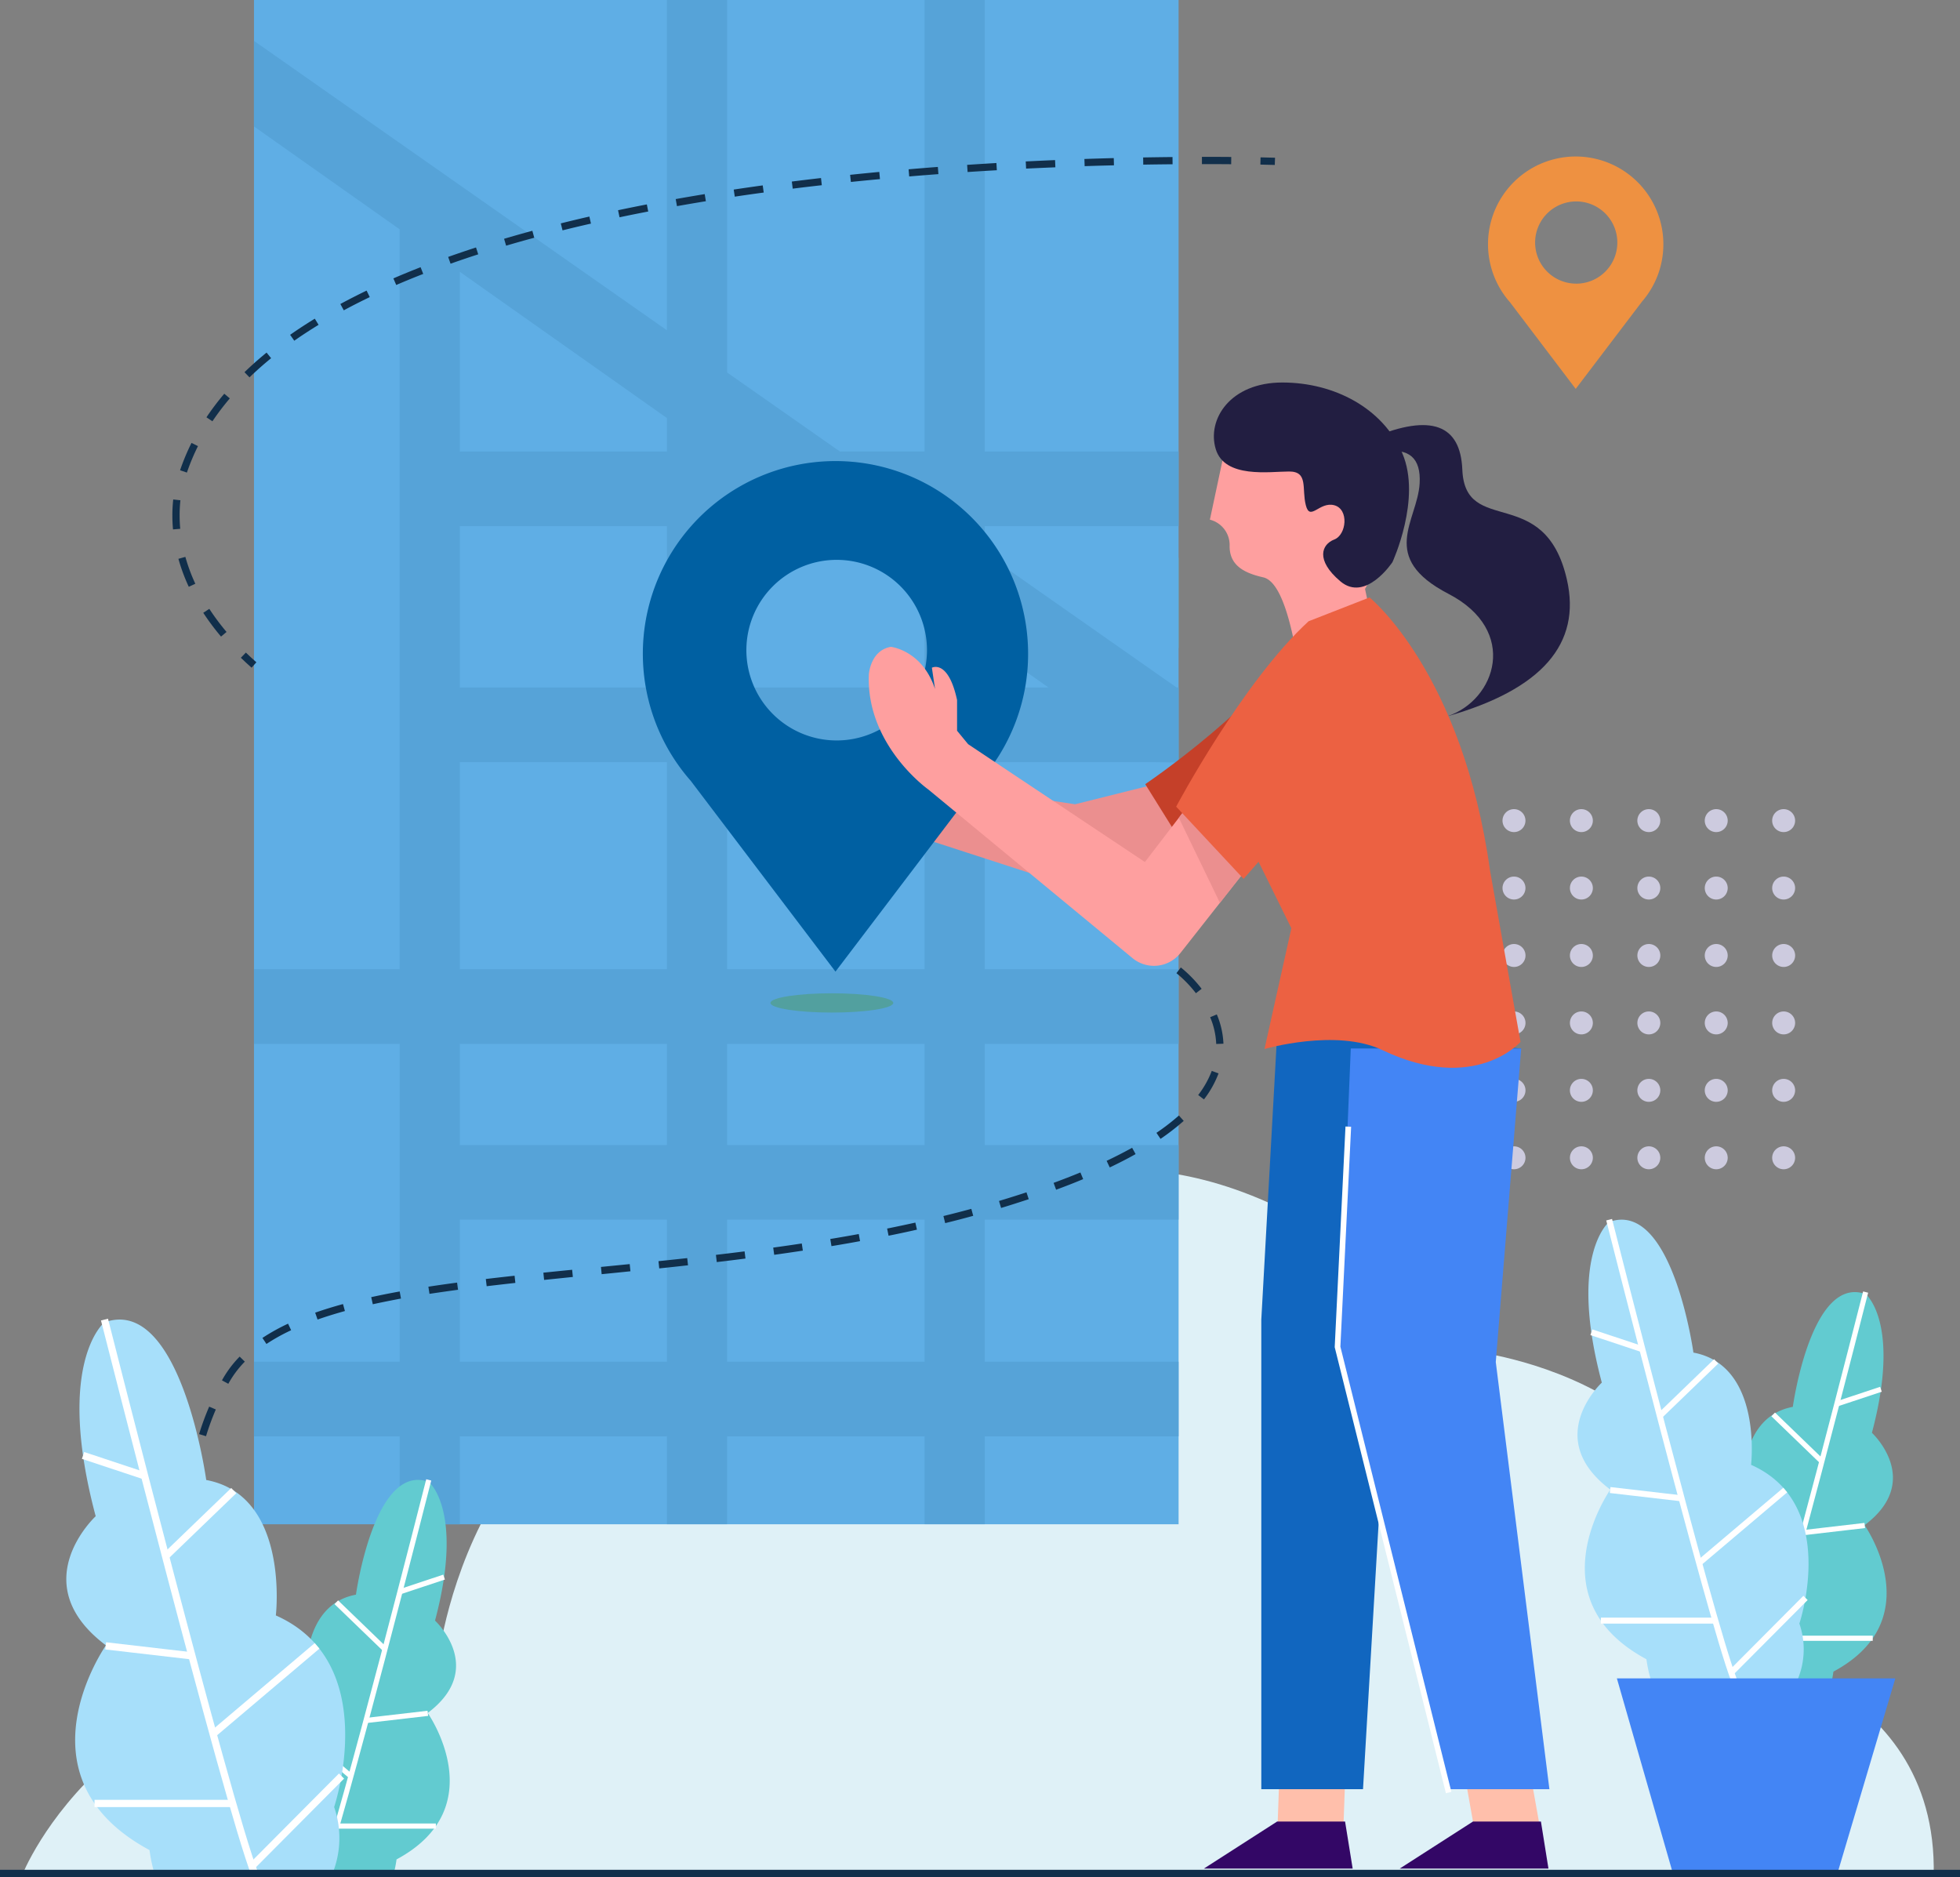 <svg xmlns="http://www.w3.org/2000/svg" width="248.534" height="238" viewBox="0 0 248.534 238">
  <rect x="0" y="0" width="248.534" height="238" fill="#808080" stroke="none"/>
  <g id="Groupe_9973" data-name="Groupe 9973" transform="translate(-1065.761 408)">
    <path id="Shape" d="M44.194,45.662a1.454,1.454,0,1,1,1.454-1.454A1.456,1.456,0,0,1,44.194,45.662Zm-8.548,0A1.454,1.454,0,1,1,37.1,44.207,1.456,1.456,0,0,1,35.645,45.662Zm-8.547,0a1.454,1.454,0,1,1,1.454-1.454A1.456,1.456,0,0,1,27.1,45.662Zm-8.548,0A1.454,1.454,0,1,1,20,44.207,1.456,1.456,0,0,1,18.55,45.662Zm-8.548,0a1.454,1.454,0,1,1,1.454-1.454A1.456,1.456,0,0,1,10,45.662Zm-8.547,0a1.454,1.454,0,1,1,1.454-1.454A1.456,1.456,0,0,1,1.454,45.662Zm42.739-8.55a1.455,1.455,0,1,1,1.454-1.455A1.456,1.456,0,0,1,44.194,37.111Zm-8.548,0A1.455,1.455,0,1,1,37.1,35.656,1.456,1.456,0,0,1,35.645,37.111Zm-8.547,0a1.455,1.455,0,1,1,1.454-1.455A1.456,1.456,0,0,1,27.1,37.111Zm-8.548,0A1.455,1.455,0,1,1,20,35.656,1.456,1.456,0,0,1,18.55,37.111Zm-8.548,0a1.455,1.455,0,1,1,1.454-1.455A1.456,1.456,0,0,1,10,37.111Zm-8.547,0a1.455,1.455,0,1,1,1.454-1.455A1.456,1.456,0,0,1,1.454,37.111Zm42.739-8.551a1.454,1.454,0,1,1,1.454-1.454A1.456,1.456,0,0,1,44.194,28.561Zm-8.548,0A1.454,1.454,0,1,1,37.1,27.106,1.456,1.456,0,0,1,35.645,28.561Zm-8.547,0a1.454,1.454,0,1,1,1.454-1.454A1.456,1.456,0,0,1,27.1,28.561Zm-8.548,0A1.454,1.454,0,1,1,20,27.106,1.456,1.456,0,0,1,18.55,28.561Zm-8.548,0a1.454,1.454,0,1,1,1.454-1.454A1.456,1.456,0,0,1,10,28.561Zm-8.547,0a1.454,1.454,0,1,1,1.454-1.454A1.456,1.456,0,0,1,1.454,28.561Zm42.739-8.55a1.455,1.455,0,1,1,1.454-1.455A1.456,1.456,0,0,1,44.194,20.011Zm-8.548,0A1.455,1.455,0,1,1,37.1,18.555,1.456,1.456,0,0,1,35.645,20.011Zm-8.547,0a1.455,1.455,0,1,1,1.454-1.455A1.456,1.456,0,0,1,27.1,20.011Zm-8.548,0A1.455,1.455,0,1,1,20,18.555,1.456,1.456,0,0,1,18.55,20.011Zm-8.548,0a1.455,1.455,0,1,1,1.454-1.455A1.456,1.456,0,0,1,10,20.011Zm-8.547,0a1.455,1.455,0,1,1,1.454-1.455A1.456,1.456,0,0,1,1.454,20.011ZM44.194,11.46a1.454,1.454,0,1,1,1.454-1.454A1.456,1.456,0,0,1,44.194,11.46Zm-8.548,0A1.454,1.454,0,1,1,37.1,10.005,1.456,1.456,0,0,1,35.645,11.46Zm-8.547,0a1.454,1.454,0,1,1,1.454-1.454A1.456,1.456,0,0,1,27.1,11.46Zm-8.548,0A1.454,1.454,0,1,1,20,10.005,1.456,1.456,0,0,1,18.55,11.46ZM10,11.46a1.454,1.454,0,1,1,1.454-1.454A1.456,1.456,0,0,1,10,11.46Zm-8.547,0a1.454,1.454,0,1,1,1.454-1.454A1.456,1.456,0,0,1,1.454,11.46ZM44.194,2.91a1.455,1.455,0,1,1,1.454-1.455A1.456,1.456,0,0,1,44.194,2.91Zm-8.548,0A1.455,1.455,0,1,1,37.1,1.454,1.456,1.456,0,0,1,35.645,2.91Zm-8.547,0a1.455,1.455,0,1,1,1.454-1.455A1.456,1.456,0,0,1,27.1,2.91Zm-8.548,0A1.455,1.455,0,1,1,20,1.454,1.456,1.456,0,0,1,18.55,2.91ZM10,2.91a1.455,1.455,0,1,1,1.454-1.455A1.456,1.456,0,0,1,10,2.91Zm-8.547,0A1.455,1.455,0,1,1,2.908,1.454,1.456,1.456,0,0,1,1.454,2.91Z" transform="translate(1247.739 -305.404)" fill="#cdcbdf"/>
    <g id="Background" transform="translate(1068.531 -259.743)">
      <path id="Tracé_1" data-name="Tracé 1" d="M387.427,599.892H145s11.3-29.312,52.821-27.479c0,0,4.885-43.356,46.1-38.776,0,0,34.255-52.277,84.452-.339,0,0,37.067,3.7,31.571,37.282C359.948,570.581,388.038,574.245,387.427,599.892Z" transform="translate(-145 -510.302)" fill="#dff1f7"/>
    </g>
    <g id="Map" transform="translate(1087.615 -408)">
      <g id="Groupe_1" data-name="Groupe 1" transform="translate(11.251)">
        <path id="Tracé_2" data-name="Tracé 2" d="M306.03,362.638v11.419L189.687,291.9h15.419Z" transform="translate(-189.687 -291.904)" fill="#5eb8b5"/>
      </g>
      <g id="Groupe_2" data-name="Groupe 2" transform="translate(10.351)">
        <rect id="Rectangle_1" data-name="Rectangle 1" width="117.244" height="193.27" fill="#5faee5"/>
      </g>
      <g id="Groupe_3" data-name="Groupe 3" transform="translate(10.351 0)">
        <path id="Tracé_3" data-name="Tracé 3" d="M305.6,358.617v-9.465H281.025V291.9h-7.633v57.248H262.651l-14.3-10.018V291.9h-7.633v41.881l-52.363-36.7v10.851l18.472,13.044V414.8H188.36v9.465h18.472v40.3H188.36v9.465h18.472v11.145h7.633V474.029h26.258v11.145h7.633V474.029h25.037v11.145h7.633V474.029H305.6v-9.465H281.025V446.55H305.6v-9.465H281.025V424.262H305.6V414.8H281.025V388.539h21.48l3.1.052v-9.517h-.259l-24.319-17.043v-3.414ZM240.723,464.564H214.465V446.55h26.258Zm0-27.479H214.465V424.262h26.258Zm0-22.288H214.465V388.539h26.258Zm0-35.723H214.465V358.617h26.258Zm0-29.922H214.465V326.369l26.258,18.542Zm32.67,115.413H248.356V446.55h25.037Zm0-27.479H248.356V424.262h25.037Zm0-22.288H248.356V388.539h25.037Zm0-35.723H248.356V358.617h11.777l13.26,9.365Zm15.709,0h-8.076v-5.7Z" transform="translate(-188.36 -291.904)" fill="#56a3d8"/>
      </g>
      <g id="Groupe_4" data-name="Groupe 4" transform="translate(75.843 125.946)">
        <ellipse id="Ellipse_1" data-name="Ellipse 1" cx="7.786" cy="1.221" rx="7.786" ry="1.221" fill="#52a09f"/>
      </g>
      <g id="Groupe_8" data-name="Groupe 8" transform="translate(0 19.887)">
        <g id="Groupe_5" data-name="Groupe 5" transform="translate(137.968 0.066)">
          <path id="Tracé_4" data-name="Tracé 4" d="M378.178,322.258s-.638-.022-1.824-.046l.019-.916c1.2.024,1.836.046,1.836.046Z" transform="translate(-376.354 -321.296)" fill="#112f4b"/>
        </g>
        <g id="Groupe_6" data-name="Groupe 6">
          <path id="Tracé_5" data-name="Tracé 5" d="M179.285,382.029a30.82,30.82,0,0,1-2.252-3.017l.767-.5a29.87,29.87,0,0,0,2.185,2.929Zm-4.089-6.313a23.238,23.238,0,0,1-1.315-3.548l.882-.246a22.343,22.343,0,0,0,1.263,3.407Zm-2-7.275c-.054-.593-.081-1.19-.081-1.778a18.506,18.506,0,0,1,.11-2.02l.91.1a17.538,17.538,0,0,0-.1,1.92c0,.56.026,1.13.077,1.7Zm1.764-7.207-.868-.295a27.811,27.811,0,0,1,1.451-3.47l.819.409A26.913,26.913,0,0,0,174.958,361.233Zm3.237-6.5-.761-.51a33.276,33.276,0,0,1,2.262-2.989l.7.592A32.57,32.57,0,0,0,178.194,354.73Zm4.7-5.572-.637-.659c.871-.842,1.814-1.678,2.8-2.484l.578.711C184.672,347.515,183.749,348.333,182.9,349.158Zm5.677-4.646-.526-.75c.99-.694,2.043-1.382,3.129-2.047l.478.781C190.585,343.151,189.549,343.829,188.574,344.512Zm6.279-3.852-.435-.806c1.063-.575,2.182-1.146,3.327-1.7l.4.826C197.01,339.528,195.9,340.092,194.852,340.66Zm6.651-3.212-.364-.841c1.109-.48,2.27-.957,3.451-1.419l.333.853C203.754,336.5,202.6,336.972,201.5,337.448Zm6.888-2.7-.306-.863c1.151-.409,2.339-.811,3.531-1.2l.282.871C210.715,333.942,209.535,334.342,208.392,334.748Zm7.045-2.284-.26-.878c1.159-.343,2.366-.685,3.586-1.016l.24.884C217.789,331.782,216.59,332.122,215.437,332.464Zm7.153-1.943-.221-.889c1.182-.295,2.4-.586,3.623-.866l.2.893C224.979,329.937,223.766,330.227,222.59,330.52Zm7.228-1.657-.189-.9c1.2-.253,2.428-.5,3.651-.737l.174.9C232.236,328.364,231.013,328.611,229.818,328.863Zm7.283-1.413-.161-.9c1.2-.214,2.436-.425,3.677-.629l.148.9C239.528,327.026,238.3,327.237,237.1,327.45Zm7.331-1.2-.136-.906c1.2-.181,2.438-.358,3.678-.53l.125.908C246.864,325.89,245.63,326.067,244.432,326.247Zm7.347-1.014-.115-.909q1.853-.234,3.7-.445l.1.91Q253.629,325,251.779,325.233Zm7.376-.85-.1-.911q1.863-.195,3.7-.368l.086.912Q261.015,324.189,259.155,324.383Zm7.393-.7-.077-.913q1.873-.159,3.71-.3l.069.914Q268.418,323.526,266.548,323.685Zm7.406-.561-.061-.914q1.884-.126,3.715-.233l.054.914Q275.835,323,273.954,323.124Zm7.417-.433-.046-.915q1.9-.095,3.719-.171l.038.916Q283.266,322.6,281.371,322.69Zm7.424-.311-.031-.916q1.918-.065,3.723-.111l.024.916Q290.712,322.314,288.8,322.38Zm7.432-.193-.016-.916c1.3-.024,2.548-.04,3.725-.052l.009.916Q298.182,322.152,296.227,322.187Zm11.147-.058c-.976-.008-2.07-.014-3.269-.014h-.439V321.2h.441c1.2,0,2.3.005,3.277.014Z" transform="translate(-173.112 -321.199)" fill="#112f4b"/>
        </g>
        <g id="Groupe_7" data-name="Groupe 7" transform="translate(8.687 62.858)">
          <path id="Tracé_6" data-name="Tracé 6" d="M187.269,415.711c-.466-.412-.923-.836-1.36-1.259l.637-.658c.428.413.875.828,1.331,1.231Z" transform="translate(-185.909 -413.795)" fill="#112f4b"/>
        </g>
      </g>
      <g id="Groupe_9" data-name="Groupe 9" transform="translate(2.151 122.682)">
        <path id="Tracé_7" data-name="Tracé 7" d="M189.919,564.244c-.99-.766-1.944-1.564-2.836-2.373l.615-.679c.874.794,1.81,1.577,2.781,2.327Zm-5.468-4.979c-.852-.924-1.652-1.881-2.377-2.846l.732-.55a35.974,35.974,0,0,0,2.318,2.774Zm-4.437-5.934a29.083,29.083,0,0,1-1.673-3.321l.843-.358a28.238,28.238,0,0,0,1.62,3.216Zm-2.887-6.842a25.365,25.365,0,0,1-.7-3.661l.91-.1a24.478,24.478,0,0,0,.67,3.529Zm.069-7.355-.915-.03a27.045,27.045,0,0,1,.381-3.7l.9.156A26.267,26.267,0,0,0,177.2,539.135Zm1.2-7.084-.876-.267A34.186,34.186,0,0,1,178.8,528.3l.842.36A32.9,32.9,0,0,0,178.4,532.05Zm2.826-6.645-.8-.439a13.74,13.74,0,0,1,2.243-3.009l.655.639A12.807,12.807,0,0,0,181.227,525.405Zm4.837-5.053-.506-.763a25.375,25.375,0,0,1,3.251-1.807l.388.83A24.567,24.567,0,0,0,186.064,520.353Zm6.482-3.1-.3-.865c1.091-.382,2.279-.749,3.53-1.092l.241.884C194.785,516.52,193.618,516.881,192.547,517.257Zm7.006-1.938-.2-.895c1.132-.248,2.347-.491,3.611-.72l.164.9C201.878,514.832,200.674,515.073,199.552,515.318ZM206.735,514l-.139-.906c1.148-.177,2.338-.346,3.639-.52l.121.908C209.061,513.66,207.877,513.829,206.735,514Zm7.252-.974-.109-.909q1.8-.214,3.648-.414l.1.91Q215.777,512.819,213.987,513.031Zm7.282-.8-.093-.912q1.8-.184,3.649-.367l.09.911Q223.072,512.051,221.269,512.234Zm7.3-.727-.09-.912q1.807-.177,3.647-.361l.092.912Q230.374,511.33,228.564,511.507Zm7.3-.732-.094-.912q1.81-.187,3.643-.388l.1.911Q237.677,510.587,235.863,510.775Zm7.295-.8-.107-.91q1.81-.212,3.635-.443l.115.909Q244.973,509.761,243.157,509.973Zm7.283-.923-.125-.908c1.235-.17,2.454-.346,3.622-.522l.136.906C252.9,508.7,251.68,508.879,250.441,509.05Zm7.261-1.1-.149-.9c1.214-.2,2.429-.411,3.612-.627l.164.9C260.14,507.54,258.92,507.751,257.7,507.952Zm7.24-1.322-.181-.9c1.208-.242,2.412-.5,3.58-.756l.2.894C267.365,506.131,266.155,506.387,264.941,506.631Zm7.177-1.6-.218-.889c1.2-.293,2.385-.6,3.536-.912l.24.884C274.518,504.431,273.322,504.74,272.118,505.035Zm7.09-1.923-.263-.877q1.1-.329,2.184-.675.659-.209,1.3-.42l.287.87q-.643.213-1.305.424Q280.312,502.781,279.208,503.112Zm6.977-2.311-.316-.859c1.178-.433,2.32-.878,3.4-1.322l.35.846C288.529,499.914,287.375,500.364,286.186,500.8Zm6.8-2.825-.392-.828c1.14-.54,2.227-1.1,3.231-1.656l.445.8C295.249,496.859,294.144,497.426,292.985,497.975Zm6.44-3.62-.515-.758a28.268,28.268,0,0,0,2.849-2.2l.608.685A29.28,29.28,0,0,1,299.426,494.355Zm5.507-5-.728-.555a11.906,11.906,0,0,0,1.722-3.059l.859.318A12.812,12.812,0,0,1,304.933,489.358Zm1.557-7.027a9.663,9.663,0,0,0-.769-3.393l.845-.353a10.58,10.58,0,0,1,.84,3.714Zm-2.573-6.433a15.5,15.5,0,0,0-2.471-2.544l.557-.727a16.076,16.076,0,0,1,2.638,2.71Z" transform="translate(-176.281 -472.627)" fill="#112f4b"/>
      </g>
    </g>
    <g id="Woman" transform="translate(1147.275 -357.743)">
      <path id="Shape-2" data-name="Shape" d="M10.638,28.023l9.921-2.367-.886-4.168q3.75-6.587,0-16.446T1.725,4.6L0,12.708A3.314,3.314,0,0,1,2.5,16.07c0,2.5,1.941,3.422,4.264,3.95Q9.086,20.546,10.638,28.023Z" transform="translate(71.904 2.928)" fill="#fe9f9f"/>
      <path id="Shape-3" data-name="Shape" d="M22.768,22.779s-3.395,5.142-6.6,2.433-2.355-4.7-.783-5.3,1.894-3.857,0-4.352-3.06,2.106-3.6,0,.348-4.276-2.11-4.276S1.494,12.207.361,8.436,2.21,0,8.8,0,21.559,3.245,24.027,8.988,22.768,22.779,22.768,22.779Z" transform="translate(72.283 -1.757)" fill="#221e41"/>
      <path id="Shape-4" data-name="Shape" d="M1.306,3.381Q6.12,2.6,5.849,7.387C5.579,12.172.561,16.759,9.511,21.4s6.032,13.476-.185,15.534q18-5.1,15.192-17.362C21.707,7.3,11.612,14.243,11.261,5.645q-.35-8.6-11.261-4.1Z" transform="translate(92.652 3.644)" fill="#221e41"/>
      <g id="Groupe_12" data-name="Groupe 12" transform="translate(80.453 175.452)">
        <path id="Tracé_10" data-name="Tracé 10" d="M379.752,624.4l-.239,6.686h8.357l.239-6.686Z" transform="translate(-379.513 -624.397)" fill="#ffbfab"/>
      </g>
      <g id="Groupe_13" data-name="Groupe 13" transform="translate(78.423 80.244)">
        <path id="Tracé_11" data-name="Tracé 11" d="M409.471,486.588l-16.95,41.068-3.1,52.85H376.523V520.971l2.043-36.825Z" transform="translate(-376.523 -484.145)" fill="#1166bf"/>
      </g>
      <g id="Groupe_14" data-name="Groupe 14" transform="translate(104.329 175.452)">
        <path id="Tracé_12" data-name="Tracé 12" d="M414.686,624.4l1.194,6.686h8.357l-1.194-6.686Z" transform="translate(-414.686 -624.397)" fill="#ffbfab"/>
      </g>
      <g id="Groupe_15" data-name="Groupe 15" transform="translate(30.685 48.057)">
        <path id="Tracé_13" data-name="Tracé 13" d="M343.755,437.036l-13.434,3.359L306.2,436.731v6.412l23.51,7.633,17.709-4.275Z" transform="translate(-306.201 -436.731)" fill="#eb8f8f"/>
      </g>
      <g id="Groupe_16" data-name="Groupe 16" transform="translate(88.213 82.686)">
        <path id="Tracé_14" data-name="Tracé 14" d="M404.793,581.662h12.893l-6.8-54.163,3.223-39.755H392.5l-1.552,37.725Z" transform="translate(-390.944 -487.744)" fill="#4385f5"/>
      </g>
      <g id="Groupe_17" data-name="Groupe 17" transform="translate(87.733 92.578)">
        <path id="Tracé_15" data-name="Tracé 15" d="M404.338,586.853l-14.1-56.549,0-.053,1.365-27.936.715.035-1.362,27.883,14.075,56.446Z" transform="translate(-390.238 -502.315)" fill="#fff"/>
      </g>
      <g id="Groupe_19" data-name="Groupe 19" transform="translate(0 8.212)">
        <g id="Groupe_18" data-name="Groupe 18">
          <path id="Tracé_16" data-name="Tracé 16" d="M309.85,402.461a24.426,24.426,0,1,0-42.732,16.164h-.005l18.311,24.139L303.9,418.437h-.009A24.325,24.325,0,0,0,309.85,402.461Zm-24.273,10.992A11.45,11.45,0,1,1,297.027,402,11.449,11.449,0,0,1,285.577,413.453Z" transform="translate(-260.998 -378.035)" fill="#0060a2"/>
        </g>
      </g>
      <g id="Groupe_20" data-name="Groupe 20" transform="translate(63.705 28.804)">
        <path id="Tracé_17" data-name="Tracé 17" d="M354.842,428.737s15.456-10.393,20.941-20.367l8.258,17.874L361.3,439.1Z" transform="translate(-354.842 -408.37)" fill="#c54029"/>
      </g>
      <g id="Groupe_21" data-name="Groupe 21" transform="translate(28.646 31.765)">
        <path id="Tracé_18" data-name="Tracé 18" d="M354.344,436.763l-6.619,8.418-5,6.357a4.275,4.275,0,0,1-6.088.654L310.75,430.813s-7.9-5.588-7.542-14.586c0,0,.189-3.068,2.8-3.5,0,0,3.975.428,5.594,5.346l-.4-2.7s2.067-1.121,3.194,4.1v3.893l1.4,1.7,22.417,14.946,4.305-5.615,2.717-3.544Z" transform="translate(-303.196 -412.731)" fill="#fe9f9f"/>
      </g>
      <g id="Groupe_22" data-name="Groupe 22" transform="translate(67.965 49.889)">
        <path id="Tracé_19" data-name="Tracé 19" d="M372.946,445.338l-6.619,8.418-5.209-10.781,2.717-3.545Z" transform="translate(-361.118 -439.43)" fill="#eb8f8f"/>
      </g>
      <g id="Groupe_23" data-name="Groupe 23" transform="translate(67.629 25.496)">
        <path id="Tracé_20" data-name="Tracé 20" d="M377.416,406.516l7.726-3.019s11.786,9.483,15.282,34.654l3.862,21.7s-5.788,6.633-17.506,1.044c-5.859-2.795-14.958-.14-14.958-.14l3.406-15.313-4.158-8.427-1.9,2.168-8.549-9.16S369.026,414.208,377.416,406.516Z" transform="translate(-360.623 -403.497)" fill="#ec6142"/>
      </g>
      <g id="Groupe_24" data-name="Groupe 24" transform="translate(95.973 180.705)">
        <path id="Tracé_21" data-name="Tracé 21" d="M420.283,632.135h-8.613l-9.295,5.969h18.863Z" transform="translate(-402.376 -632.135)" fill="#330766"/>
      </g>
      <g id="Groupe_25" data-name="Groupe 25" transform="translate(71.141 180.705)">
        <path id="Tracé_22" data-name="Tracé 22" d="M383.7,632.135h-8.613L365.8,638.1h18.863Z" transform="translate(-365.796 -632.135)" fill="#330766"/>
      </g>
    </g>
    <g id="Plant" transform="translate(1074.17 -240.795)">
      <g id="Groupe_27" data-name="Groupe 27" transform="translate(24.121 20.441)">
        <path id="Tracé_24" data-name="Tracé 24" d="M210.541,597.878s8.408,11.929-3.951,18.568a14.383,14.383,0,0,1-.479,2.227H190.032a8.585,8.585,0,0,1-.19-6.131s-4.417-13.08,5.287-17.38c0,0-1.279-10.873,6.314-12.286,0,0,2.322-16.822,9.246-14.293,0,0,4.5,3.634.783,17.581C211.471,586.165,218.047,592.24,210.541,597.878Z" transform="translate(-188.838 -568.325)" fill="#62cbd0"/>
      </g>
      <g id="Groupe_28" data-name="Groupe 28" transform="translate(32.015 20.36)">
        <path id="Tracé_25" data-name="Tracé 25" d="M201.079,618.607l-.612-.237c2.584-6.676,13.512-49.73,13.623-50.163l.635.161C214.615,568.8,203.677,611.9,201.079,618.607Z" transform="translate(-200.467 -568.207)" fill="#fff"/>
      </g>
      <g id="Groupe_29" data-name="Groupe 29" transform="translate(42.147 32.453)">
        <rect id="Rectangle_2" data-name="Rectangle 2" width="5.955" height="0.655" transform="translate(0 1.877) rotate(-18.377)" fill="#fff"/>
      </g>
      <g id="Groupe_30" data-name="Groupe 30" transform="translate(34.007 35.717)">
        <rect id="Rectangle_3" data-name="Rectangle 3" width="0.655" height="8.493" transform="translate(0 0.472) rotate(-46.018)" fill="#fff"/>
      </g>
      <g id="Groupe_31" data-name="Groupe 31" transform="translate(37.873 49.713)">
        <rect id="Rectangle_4" data-name="Rectangle 4" width="7.988" height="0.656" transform="matrix(0.993, -0.115, 0.115, 0.993, 0, 0.919)" fill="#fff"/>
      </g>
      <g id="Groupe_32" data-name="Groupe 32" transform="translate(26.459 49.788)">
        <rect id="Rectangle_5" data-name="Rectangle 5" width="0.655" height="12.239" transform="matrix(0.646, -0.763, 0.763, 0.646, 0, 0.5)" fill="#fff"/>
      </g>
      <g id="Groupe_33" data-name="Groupe 33" transform="translate(34.235 64.007)">
        <rect id="Rectangle_6" data-name="Rectangle 6" width="12.624" height="0.655" fill="#fff"/>
      </g>
      <g id="Groupe_34" data-name="Groupe 34" transform="translate(24.222 61.617)">
        <rect id="Rectangle_7" data-name="Rectangle 7" width="0.655" height="11.533" transform="matrix(0.709, -0.705, 0.705, 0.709, 0, 0.462)" fill="#fff"/>
      </g>
      <g id="Groupe_35" data-name="Groupe 35" transform="translate(0 0.112)">
        <path id="Tracé_26" data-name="Tracé 26" d="M158.331,579.689s-11.753,16.674,5.523,25.955a20.065,20.065,0,0,0,.67,3.113H187a12,12,0,0,0,.266-8.569s6.175-18.283-7.391-24.294c0,0,1.787-15.2-8.826-17.174,0,0-3.246-23.514-12.924-19.979,0,0-6.291,5.08-1.094,24.574C157.031,563.316,147.84,571.808,158.331,579.689Z" transform="translate(-153.306 -538.38)" fill="#a7dffa"/>
      </g>
      <g id="Groupe_36" data-name="Groupe 36" transform="translate(4.398)">
        <path id="Tracé_27" data-name="Tracé 27" d="M178.883,608.869c-3.632-9.382-18.945-69.821-19.1-70.429l.888-.225c.154.609,15.454,60.994,19.066,70.325Z" transform="translate(-159.784 -538.214)" fill="#fff"/>
      </g>
      <g id="Groupe_37" data-name="Groupe 37" transform="translate(1.976 16.903)">
        <rect id="Rectangle_8" data-name="Rectangle 8" width="0.916" height="8.324" transform="matrix(0.315, -0.949, 0.949, 0.315, 0, 0.869)" fill="#fff"/>
      </g>
      <g id="Groupe_38" data-name="Groupe 38" transform="translate(12.364 21.465)">
        <rect id="Rectangle_9" data-name="Rectangle 9" width="11.872" height="0.916" transform="matrix(0.72, -0.694, 0.694, 0.72, 0, 8.245)" fill="#fff"/>
      </g>
      <g id="Groupe_39" data-name="Groupe 39" transform="translate(4.941 41.029)">
        <rect id="Rectangle_10" data-name="Rectangle 10" width="0.916" height="11.166" transform="translate(0 0.91) rotate(-83.385)" fill="#fff"/>
      </g>
      <g id="Groupe_40" data-name="Groupe 40" transform="translate(18.446 41.134)">
        <rect id="Rectangle_11" data-name="Rectangle 11" width="17.107" height="0.916" transform="translate(0 11.056) rotate(-40.259)" fill="#fff"/>
      </g>
      <g id="Groupe_41" data-name="Groupe 41" transform="translate(3.578 61.009)">
        <rect id="Rectangle_12" data-name="Rectangle 12" width="17.646" height="0.916" fill="#fff"/>
      </g>
      <g id="Groupe_42" data-name="Groupe 42" transform="translate(23.203 57.669)">
        <rect id="Rectangle_13" data-name="Rectangle 13" width="16.121" height="0.916" transform="translate(0 11.43) rotate(-45.158)" fill="#fff"/>
      </g>
    </g>
    <g id="Plant-2" data-name="Plant" transform="translate(1265.793 -253.441)">
      <g id="Groupe_43" data-name="Groupe 43" transform="translate(14.699 9.271)">
        <path id="Tracé_28" data-name="Tracé 28" d="M478.943,562.8s8.408,11.929-3.951,18.568a14.343,14.343,0,0,1-.48,2.227H458.434a8.586,8.586,0,0,1-.191-6.13s-4.417-13.08,5.288-17.38c0,0-1.279-10.874,6.314-12.287,0,0,2.322-16.822,9.246-14.292,0,0,4.5,3.634.783,17.581C479.874,551.083,486.449,557.158,478.943,562.8Z" transform="translate(-457.241 -533.243)" fill="#62cbd0"/>
      </g>
      <g id="Groupe_44" data-name="Groupe 44" transform="translate(22.594 9.191)">
        <path id="Tracé_29" data-name="Tracé 29" d="M469.481,583.525l-.611-.237c2.584-6.676,13.513-49.73,13.623-50.163l.635.161C483.018,533.72,472.08,576.813,469.481,583.525Z" transform="translate(-468.87 -533.125)" fill="#fff"/>
      </g>
      <g id="Groupe_45" data-name="Groupe 45" transform="translate(32.726 21.284)">
        <rect id="Rectangle_14" data-name="Rectangle 14" width="5.955" height="0.655" transform="matrix(0.949, -0.315, 0.315, 0.949, 0, 1.875)" fill="#fff"/>
      </g>
      <g id="Groupe_46" data-name="Groupe 46" transform="translate(24.586 24.547)">
        <rect id="Rectangle_15" data-name="Rectangle 15" width="0.655" height="8.493" transform="translate(0 0.472) rotate(-46.02)" fill="#fff"/>
      </g>
      <g id="Groupe_47" data-name="Groupe 47" transform="translate(28.452 38.541)">
        <rect id="Rectangle_16" data-name="Rectangle 16" width="7.988" height="0.656" transform="translate(0 0.923) rotate(-6.634)" fill="#fff"/>
      </g>
      <g id="Groupe_48" data-name="Groupe 48" transform="translate(17.038 38.618)">
        <rect id="Rectangle_17" data-name="Rectangle 17" width="0.655" height="12.239" transform="matrix(0.646, -0.763, 0.763, 0.646, 0, 0.5)" fill="#fff"/>
      </g>
      <g id="Groupe_49" data-name="Groupe 49" transform="translate(24.813 52.837)">
        <rect id="Rectangle_18" data-name="Rectangle 18" width="12.624" height="0.655" fill="#fff"/>
      </g>
      <g id="Groupe_50" data-name="Groupe 50" transform="translate(14.8 50.447)">
        <rect id="Rectangle_19" data-name="Rectangle 19" width="0.655" height="11.533" transform="translate(0 0.462) rotate(-44.849)" fill="#fff"/>
      </g>
      <g id="Groupe_51" data-name="Groupe 51" transform="translate(0 0.093)">
        <path id="Tracé_30" data-name="Tracé 30" d="M439.751,553.949s-9.738,13.816,4.577,21.506a16.6,16.6,0,0,0,.555,2.579H463.5a9.942,9.942,0,0,0,.221-7.1s5.116-15.149-6.124-20.129c0,0,1.481-12.593-7.312-14.23,0,0-2.69-19.483-10.709-16.553,0,0-5.212,4.209-.906,20.36C438.674,540.383,431.059,547.42,439.751,553.949Z" transform="translate(-435.587 -519.723)" fill="#a7dffa"/>
      </g>
      <g id="Groupe_52" data-name="Groupe 52" transform="translate(3.643)">
        <path id="Tracé_31" data-name="Tracé 31" d="M456.779,578.127c-3.009-7.774-15.7-57.85-15.825-58.355l.736-.186c.128.5,12.8,50.535,15.8,58.267Z" transform="translate(-440.954 -519.586)" fill="#fff"/>
      </g>
      <g id="Groupe_53" data-name="Groupe 53" transform="translate(1.637 14.004)">
        <rect id="Rectangle_20" data-name="Rectangle 20" width="0.759" height="6.897" transform="matrix(0.315, -0.949, 0.949, 0.315, 0, 0.72)" fill="#fff"/>
      </g>
      <g id="Groupe_54" data-name="Groupe 54" transform="translate(10.244 17.784)">
        <rect id="Rectangle_21" data-name="Rectangle 21" width="9.836" height="0.759" transform="translate(0 6.831) rotate(-43.982)" fill="#fff"/>
      </g>
      <g id="Groupe_55" data-name="Groupe 55" transform="translate(4.094 33.994)">
        <rect id="Rectangle_22" data-name="Rectangle 22" width="0.759" height="9.252" transform="translate(0 0.754) rotate(-83.384)" fill="#fff"/>
      </g>
      <g id="Groupe_56" data-name="Groupe 56" transform="translate(15.283 34.082)">
        <rect id="Rectangle_23" data-name="Rectangle 23" width="14.174" height="0.759" transform="translate(0 9.158) rotate(-40.25)" fill="#fff"/>
      </g>
      <g id="Groupe_57" data-name="Groupe 57" transform="translate(2.965 50.549)">
        <rect id="Rectangle_24" data-name="Rectangle 24" width="14.621" height="0.759" fill="#fff"/>
      </g>
      <g id="Groupe_58" data-name="Groupe 58" transform="translate(19.222 47.783)">
        <rect id="Rectangle_25" data-name="Rectangle 25" width="13.357" height="0.759" transform="translate(0 9.466) rotate(-45.127)" fill="#fff"/>
      </g>
      <g id="Groupe_59" data-name="Groupe 59" transform="translate(4.994 58.251)">
        <path id="Tracé_32" data-name="Tracé 32" d="M442.944,605.4h35.309L471,629.822h-21.04Z" transform="translate(-442.944 -605.396)" fill="#4385f5"/>
      </g>
    </g>
    <g id="Location_Icon" data-name="Location Icon" transform="translate(1254.444 -388.154)">
      <path id="Tracé_33" data-name="Tracé 33" d="M441.106,332.258a11.118,11.118,0,1,0-19.451,7.357h0l8.335,10.988,8.41-11.073h0A11.07,11.07,0,0,0,441.106,332.258Zm-11.049,5a5.212,5.212,0,1,1,5.211-5.212A5.211,5.211,0,0,1,430.057,337.261Z" transform="translate(-418.869 -321.139)" fill="#ee9141"/>
    </g>
    <g id="Line" transform="translate(1065.761 -170.916)">
      <rect id="Rectangle_26" data-name="Rectangle 26" width="248.534" height="0.916" fill="#112f4b"/>
    </g>
  </g>
</svg>
